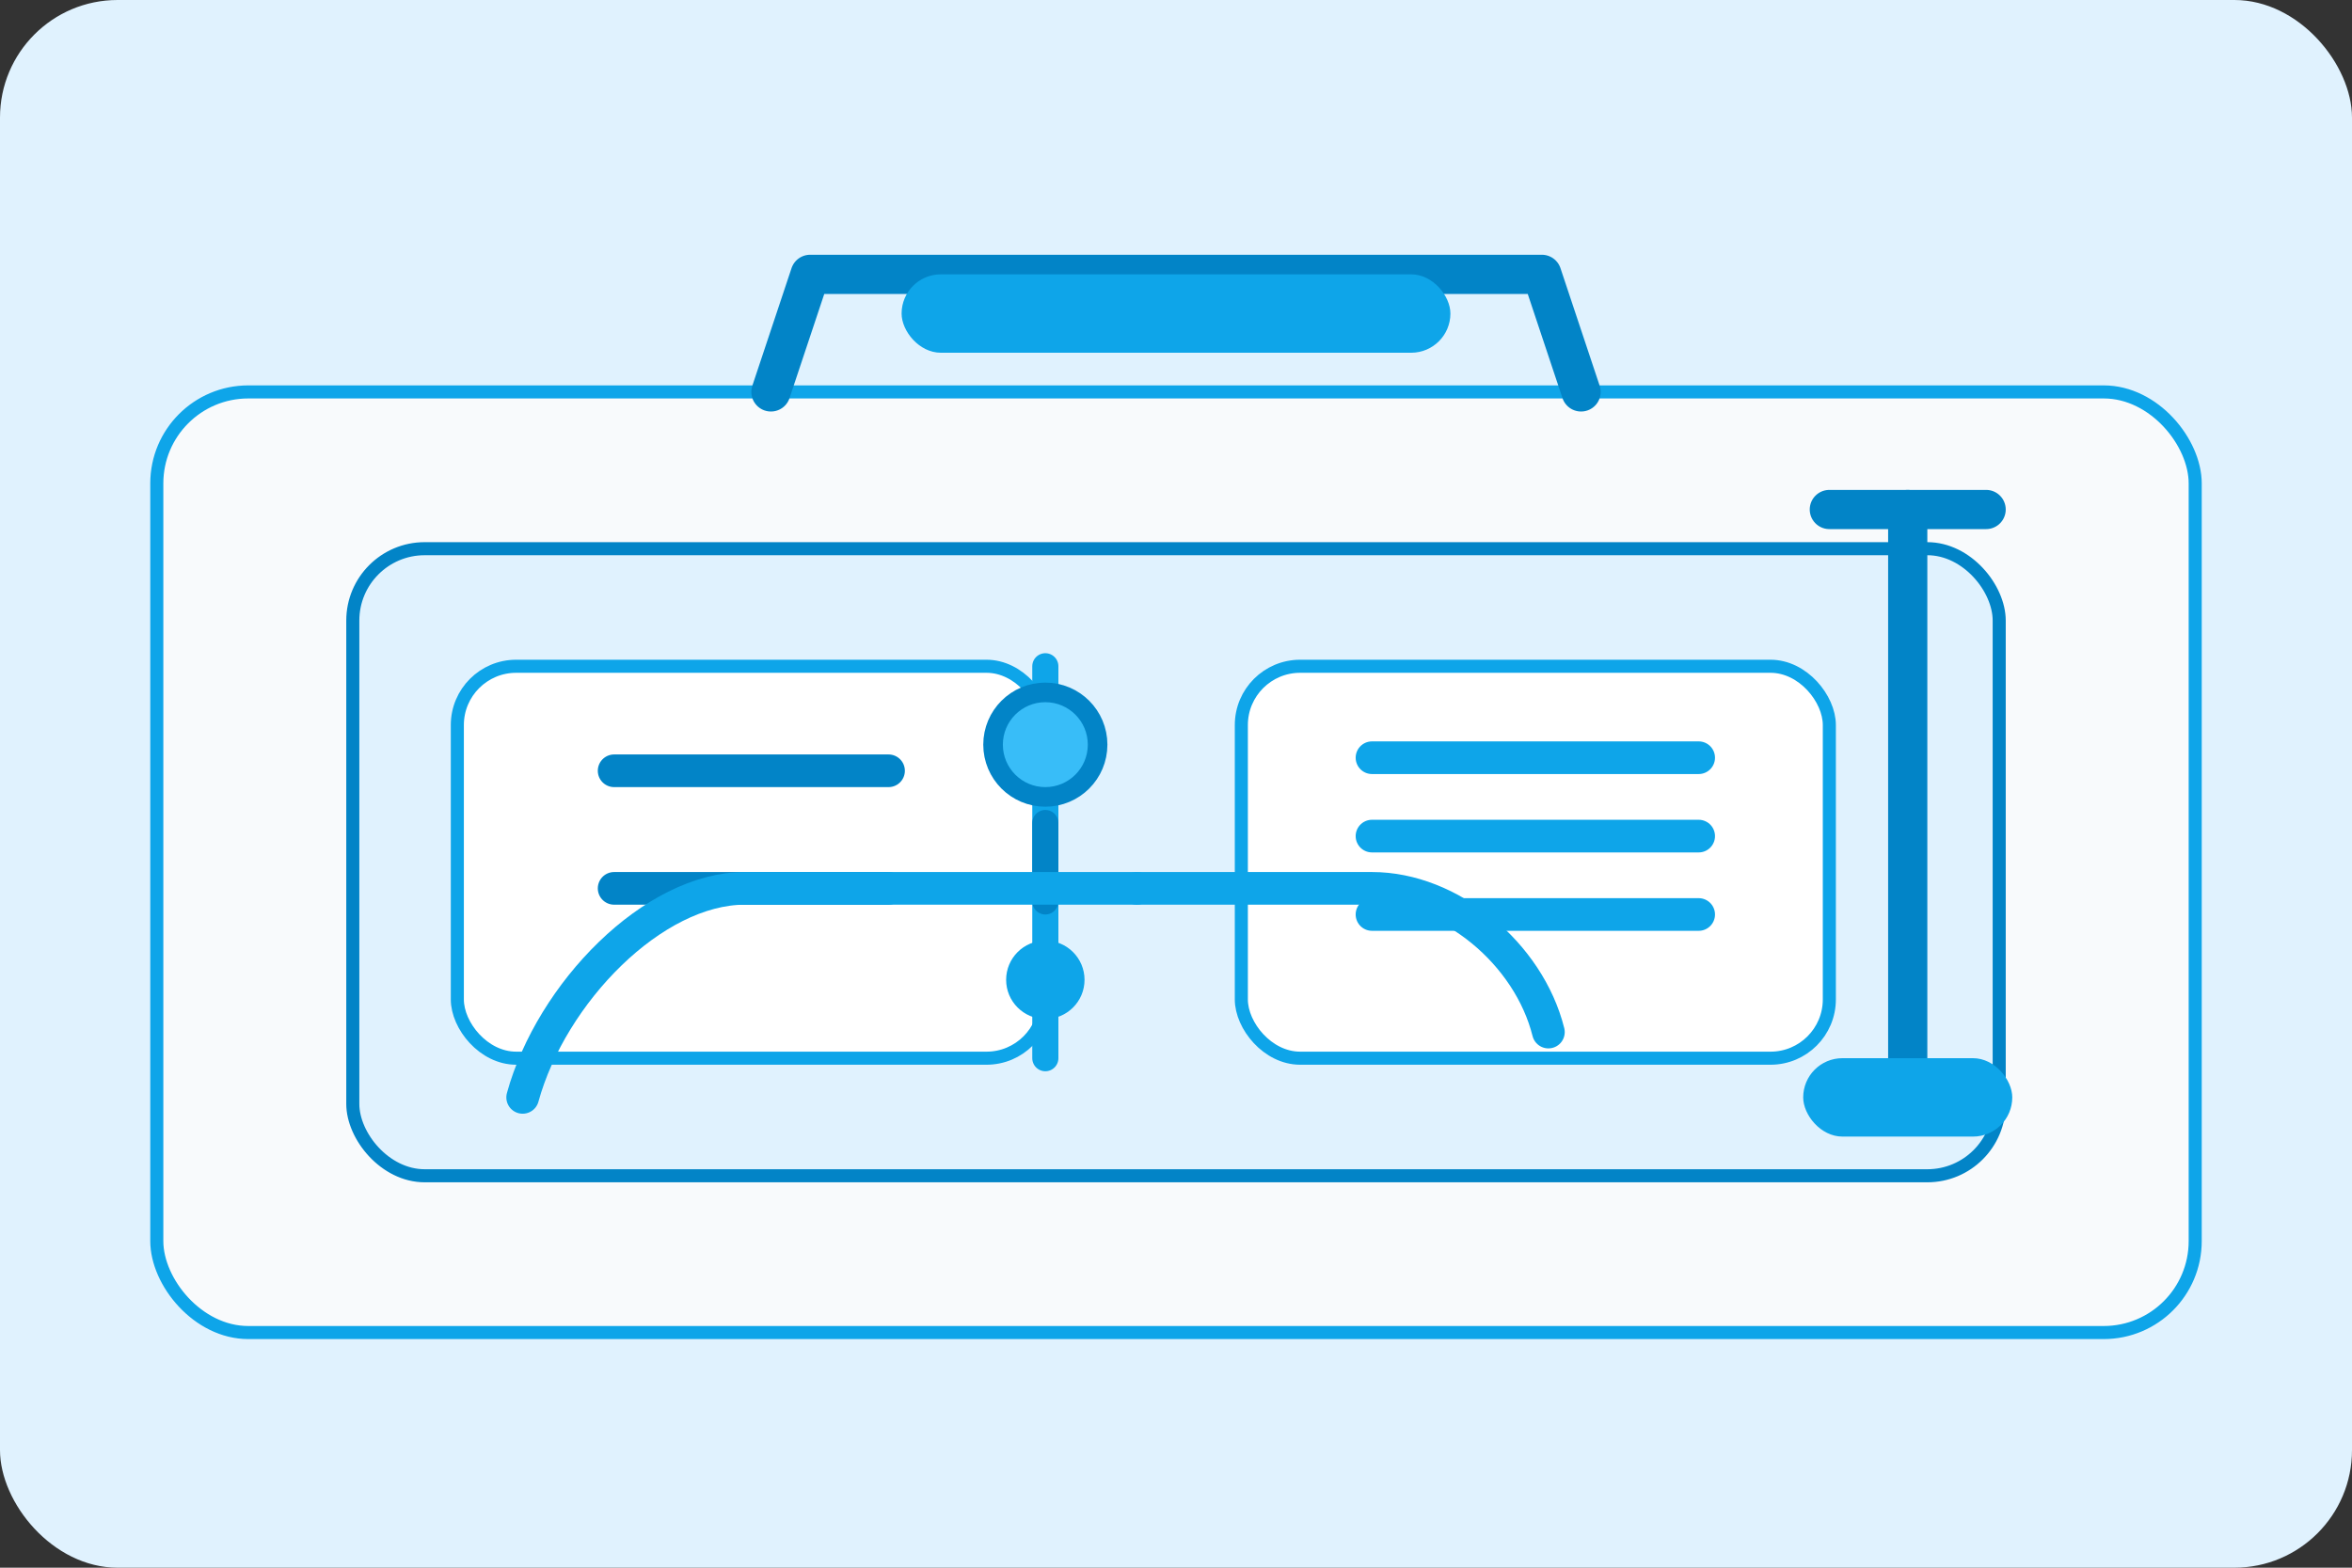 <svg width="720" height="480" viewBox="0 0 720 480" fill="none" xmlns="http://www.w3.org/2000/svg">
  <rect x="0" y="0" width="720" height="480" fill="#333333" stroke="none"/>
  <rect width="720" height="480" rx="36" fill="#E0F2FE"/>
  <rect x="48" y="120" width="624" height="288" rx="28" fill="#F8FAFC" stroke="#0EA5E9" stroke-width="4"/>
  <rect x="108" y="168" width="504" height="192" rx="22" fill="#E0F2FE" stroke="#0284C7" stroke-width="4"/>
  <rect x="140" y="204" width="180" height="120" rx="18" fill="white" stroke="#0EA5E9" stroke-width="4"/>
  <path d="M188 236H272" stroke="#0284C7" stroke-width="10" stroke-linecap="round"/>
  <path d="M188 272H272" stroke="#0284C7" stroke-width="10" stroke-linecap="round"/>
  <rect x="380" y="204" width="180" height="120" rx="18" fill="white" stroke="#0EA5E9" stroke-width="4"/>
  <path d="M420 232H520" stroke="#0EA5E9" stroke-width="10" stroke-linecap="round"/>
  <path d="M420 256H520" stroke="#0EA5E9" stroke-width="10" stroke-linecap="round"/>
  <path d="M420 280H520" stroke="#0EA5E9" stroke-width="10" stroke-linecap="round"/>
  <path d="M320 204V324" stroke="#0EA5E9" stroke-width="8" stroke-linecap="round" stroke-linejoin="round"/>
  <circle cx="320" cy="228" r="16" fill="#38BDF8" stroke="#0284C7" stroke-width="6"/>
  <path d="M320 252V276" stroke="#0284C7" stroke-width="8" stroke-linecap="round"/>
  <circle cx="320" cy="300" r="12" fill="#0EA5E9"/>
  <path d="M560 156h48" stroke="#0284C7" stroke-width="12" stroke-linecap="round"/>
  <path d="M584 156v168" stroke="#0284C7" stroke-width="12" stroke-linecap="round"/>
  <rect x="552" y="324" width="64" height="24" rx="12" fill="#0EA5E9"/>
  <path d="M160 336c8.8-32 40-64 68-64h120" stroke="#0EA5E9" stroke-width="10" stroke-linecap="round" stroke-linejoin="round"/>
  <path d="M348 272h72c24 0 48 20 54 44" stroke="#0EA5E9" stroke-width="10" stroke-linecap="round" stroke-linejoin="round"/>
  <path d="M236 120l12-36h224l12 36" stroke="#0284C7" stroke-width="12" stroke-linecap="round" stroke-linejoin="round"/>
  <rect x="276" y="84" width="168" height="24" rx="12" fill="#0EA5E9"/>
</svg>